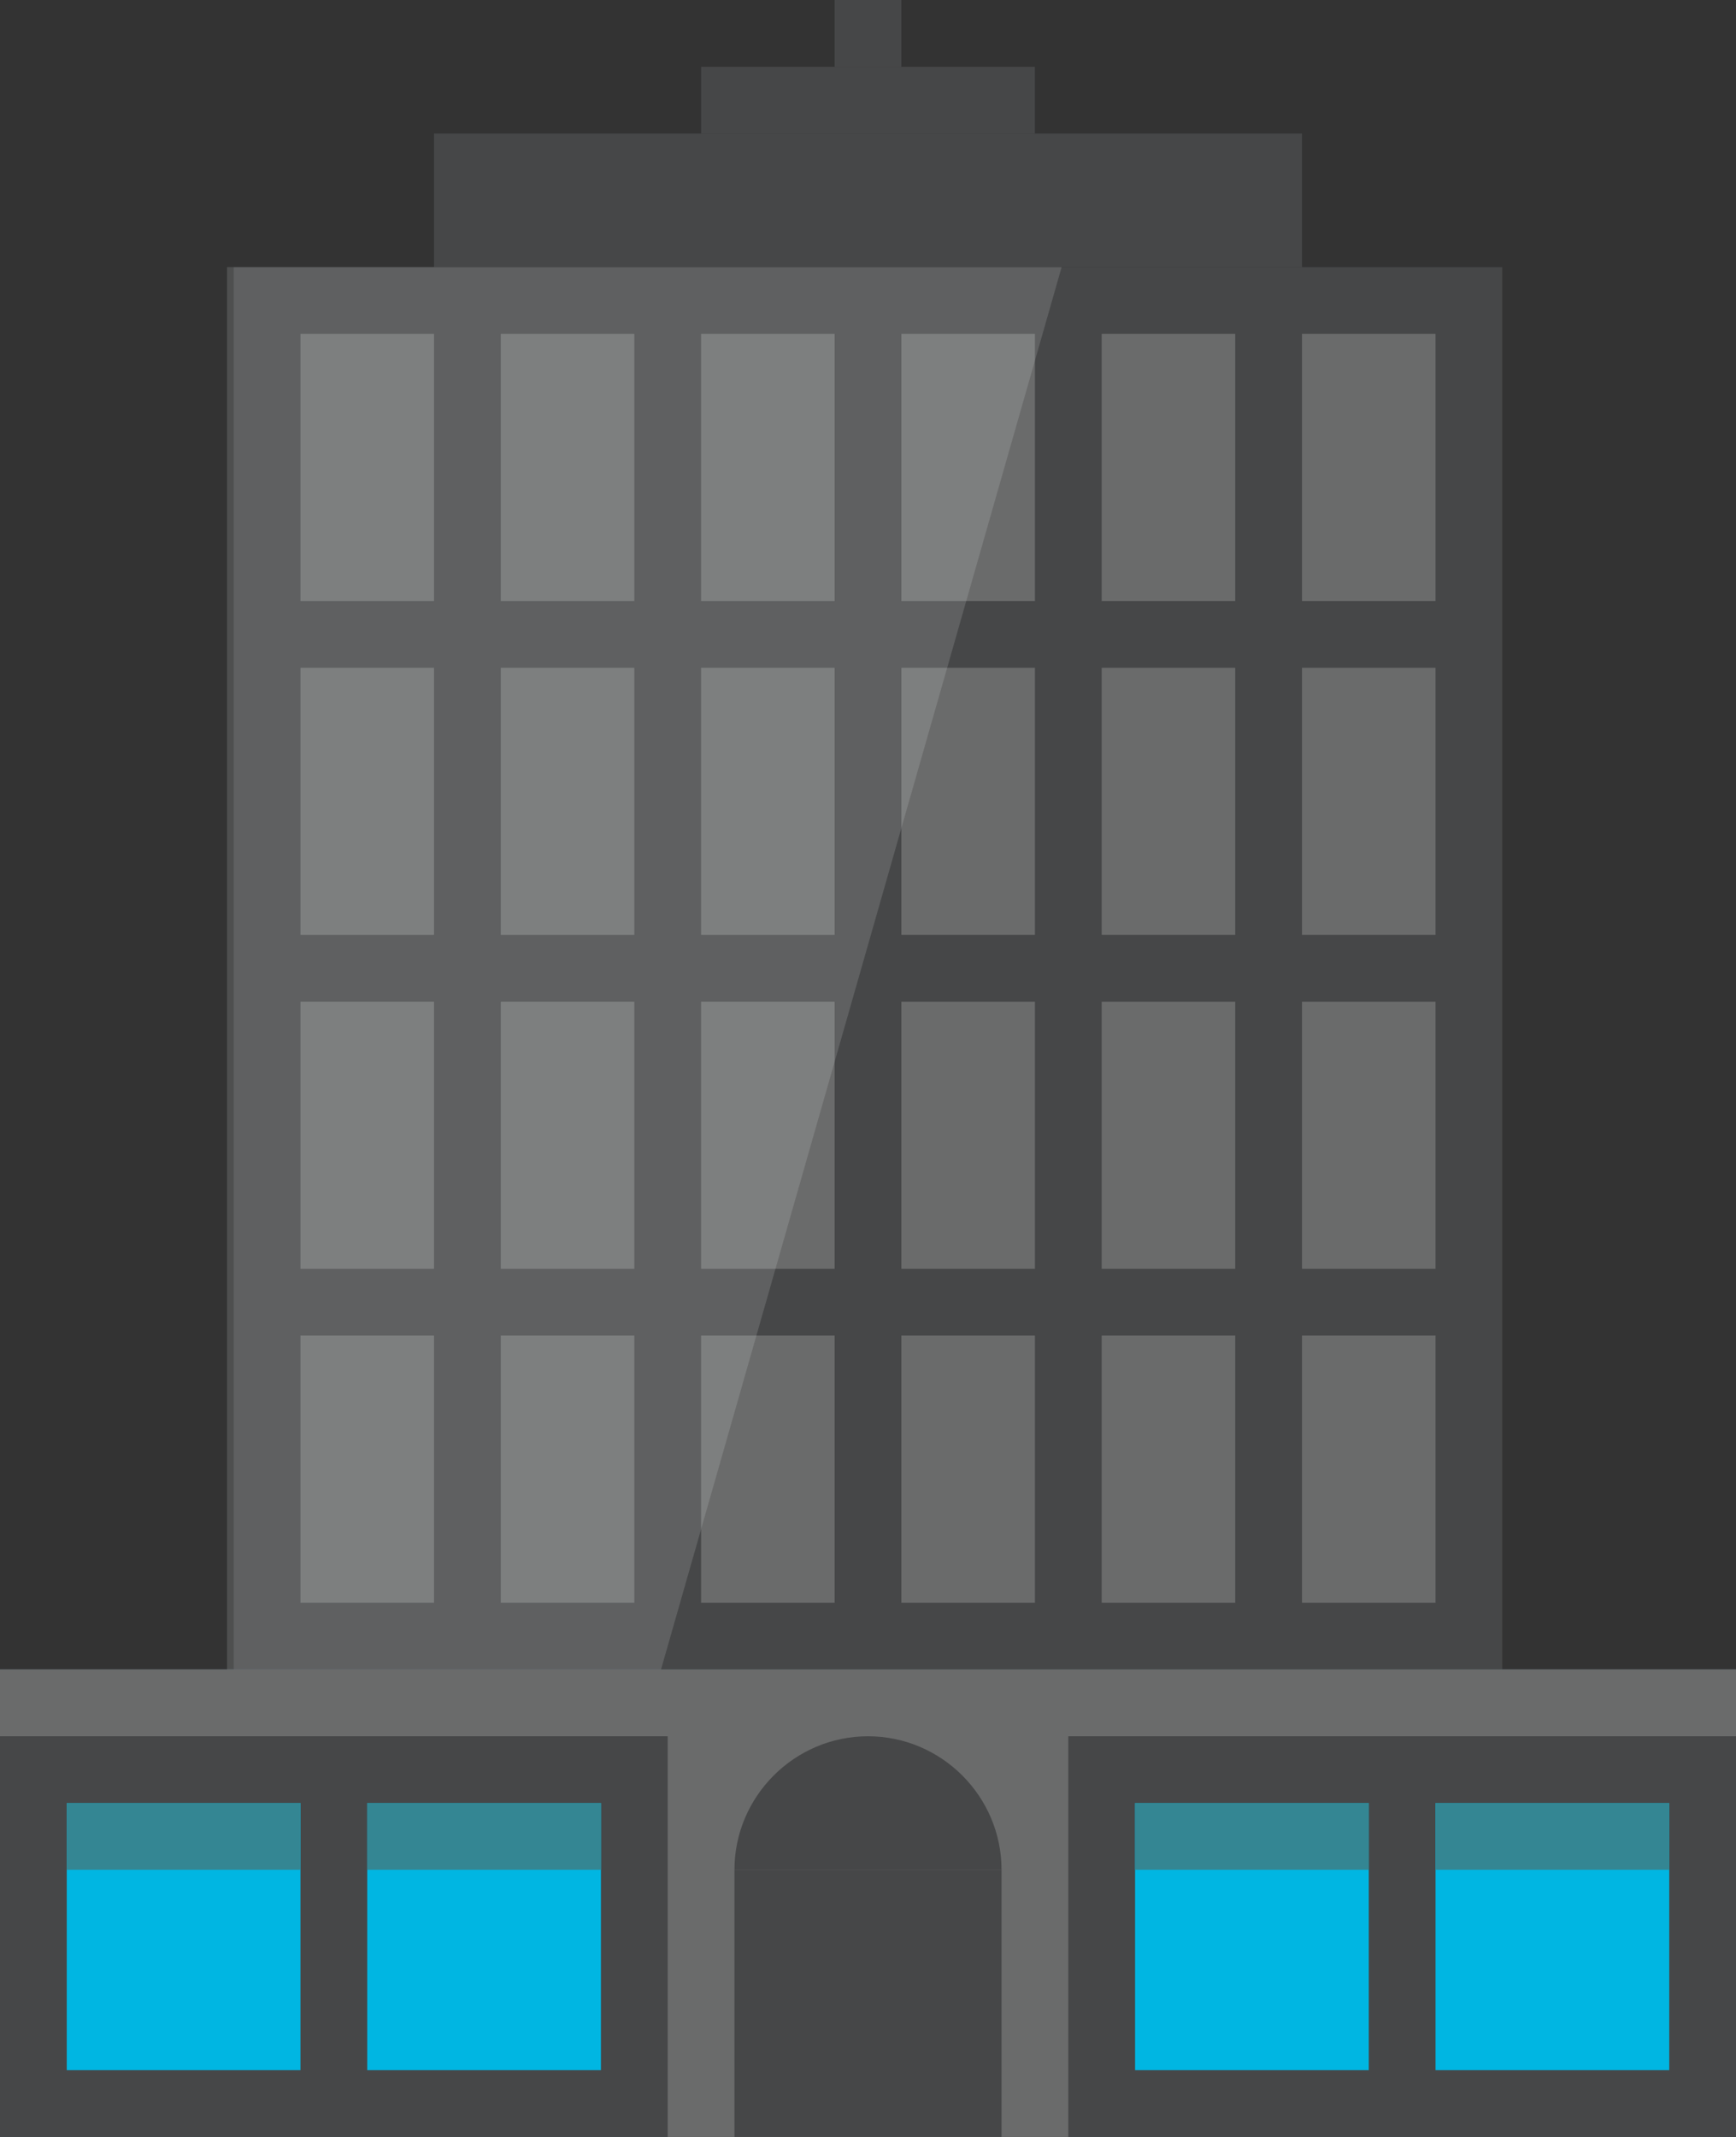 <?xml version="1.0" encoding="utf-8"?>
<!-- Generator: Adobe Illustrator 22.1.0, SVG Export Plug-In . SVG Version: 6.00 Build 0)  -->
<svg version="1.1" id="Layer_1" xmlns="http://www.w3.org/2000/svg" xmlns:xlink="http://www.w3.org/1999/xlink" x="0px" y="0px"
	 width="52px" height="64px" viewBox="0 0 52 64" style="enable-background:new 0 0 52 64;" xml:space="preserve">
<rect x="0" y="0" width="52" height="64" fill="#333333" stroke="none"/>
<style type="text/css">
	.st0{fill:#3A5569;}
	.st1{fill:#464748;}
	.st2{fill:#647A8A;}
	.st3{fill:#6A6B6B;}
	.st4{fill:#00B6E2;}
	.st5{opacity:0.15;}
	.st6{fill:#EBF0F2;}
	.st7{fill:#348693;}
</style>
<g>
	<rect y="50" class="st0" width="52" height="14"/>
</g>
<g>
	<rect x="7" y="8" class="st1" width="38" height="42"/>
</g>
<g>
	<rect y="50" class="st2" width="52" height="2"/>
</g>
<g>
	<rect y="50" class="st1" width="52" height="14"/>
</g>
<g>
	<rect x="13" y="4" class="st1" width="26" height="4"/>
</g>
<g>
	<rect x="20" y="52" class="st3" width="12" height="12"/>
</g>
<g>
	<rect y="50" class="st3" width="52" height="2"/>
</g>
<g>
	<rect x="21" y="2" class="st1" width="10" height="2"/>
</g>
<g>
	<rect x="25" class="st1" width="2" height="2"/>
</g>
<g>
	<rect x="2" y="54" class="st4" width="7" height="8"/>
</g>
<g>
	<rect x="11" y="54" class="st4" width="7" height="8"/>
</g>
<g>
	<rect x="22" y="56" class="st1" width="8" height="8"/>
</g>
<g>
	<path class="st1" d="M30,56c0-2.2-1.8-4-4-4s-4,1.8-4,4H30z"/>
</g>
<g>
	<rect x="9" y="10" class="st3" width="4" height="8"/>
</g>
<g>
	<rect x="15" y="10" class="st3" width="4" height="8"/>
</g>
<g>
	<rect x="21" y="10" class="st3" width="4" height="8"/>
</g>
<g>
	<rect x="27" y="10" class="st3" width="4" height="8"/>
</g>
<g>
	<rect x="33" y="10" class="st3" width="4" height="8"/>
</g>
<g>
	<rect x="39" y="10" class="st3" width="4" height="8"/>
</g>
<g>
	<rect x="9" y="20" class="st3" width="4" height="8"/>
</g>
<g>
	<rect x="15" y="20" class="st3" width="4" height="8"/>
</g>
<g>
	<rect x="21" y="20" class="st3" width="4" height="8"/>
</g>
<g>
	<rect x="27" y="20" class="st3" width="4" height="8"/>
</g>
<g>
	<rect x="33" y="20" class="st3" width="4" height="8"/>
</g>
<g>
	<rect x="39" y="20" class="st3" width="4" height="8"/>
</g>
<g>
	<rect x="9" y="30" class="st3" width="4" height="8"/>
</g>
<g>
	<rect x="15" y="30" class="st3" width="4" height="8"/>
</g>
<g>
	<rect x="21" y="30" class="st3" width="4" height="8"/>
</g>
<g>
	<rect x="27" y="30" class="st3" width="4" height="8"/>
</g>
<g>
	<rect x="33" y="30" class="st3" width="4" height="8"/>
</g>
<g>
	<rect x="39" y="30" class="st3" width="4" height="8"/>
</g>
<g>
	<rect x="9" y="40" class="st3" width="4" height="8"/>
</g>
<g>
	<rect x="15" y="40" class="st3" width="4" height="8"/>
</g>
<g>
	<rect x="21" y="40" class="st3" width="4" height="8"/>
</g>
<g>
	<rect x="27" y="40" class="st3" width="4" height="8"/>
</g>
<g>
	<rect x="33" y="40" class="st3" width="4" height="8"/>
</g>
<g>
	<rect x="39" y="40" class="st3" width="4" height="8"/>
</g>
<g class="st5">
	<polygon class="st6" points="31.8,8 6.8,8 6.8,50 19.8,50 	"/>
</g>
<g>
	<rect x="2" y="54" class="st7" width="7" height="2"/>
</g>
<g>
	<rect x="11" y="54" class="st7" width="7" height="2"/>
</g>
<g>
	<rect x="34" y="54" class="st4" width="7" height="8"/>
</g>
<g>
	<rect x="43" y="54" class="st4" width="7" height="8"/>
</g>
<g>
	<rect x="34" y="54" class="st7" width="7" height="2"/>
</g>
<g>
	<rect x="43" y="54" class="st7" width="7" height="2"/>
</g>
</svg>
